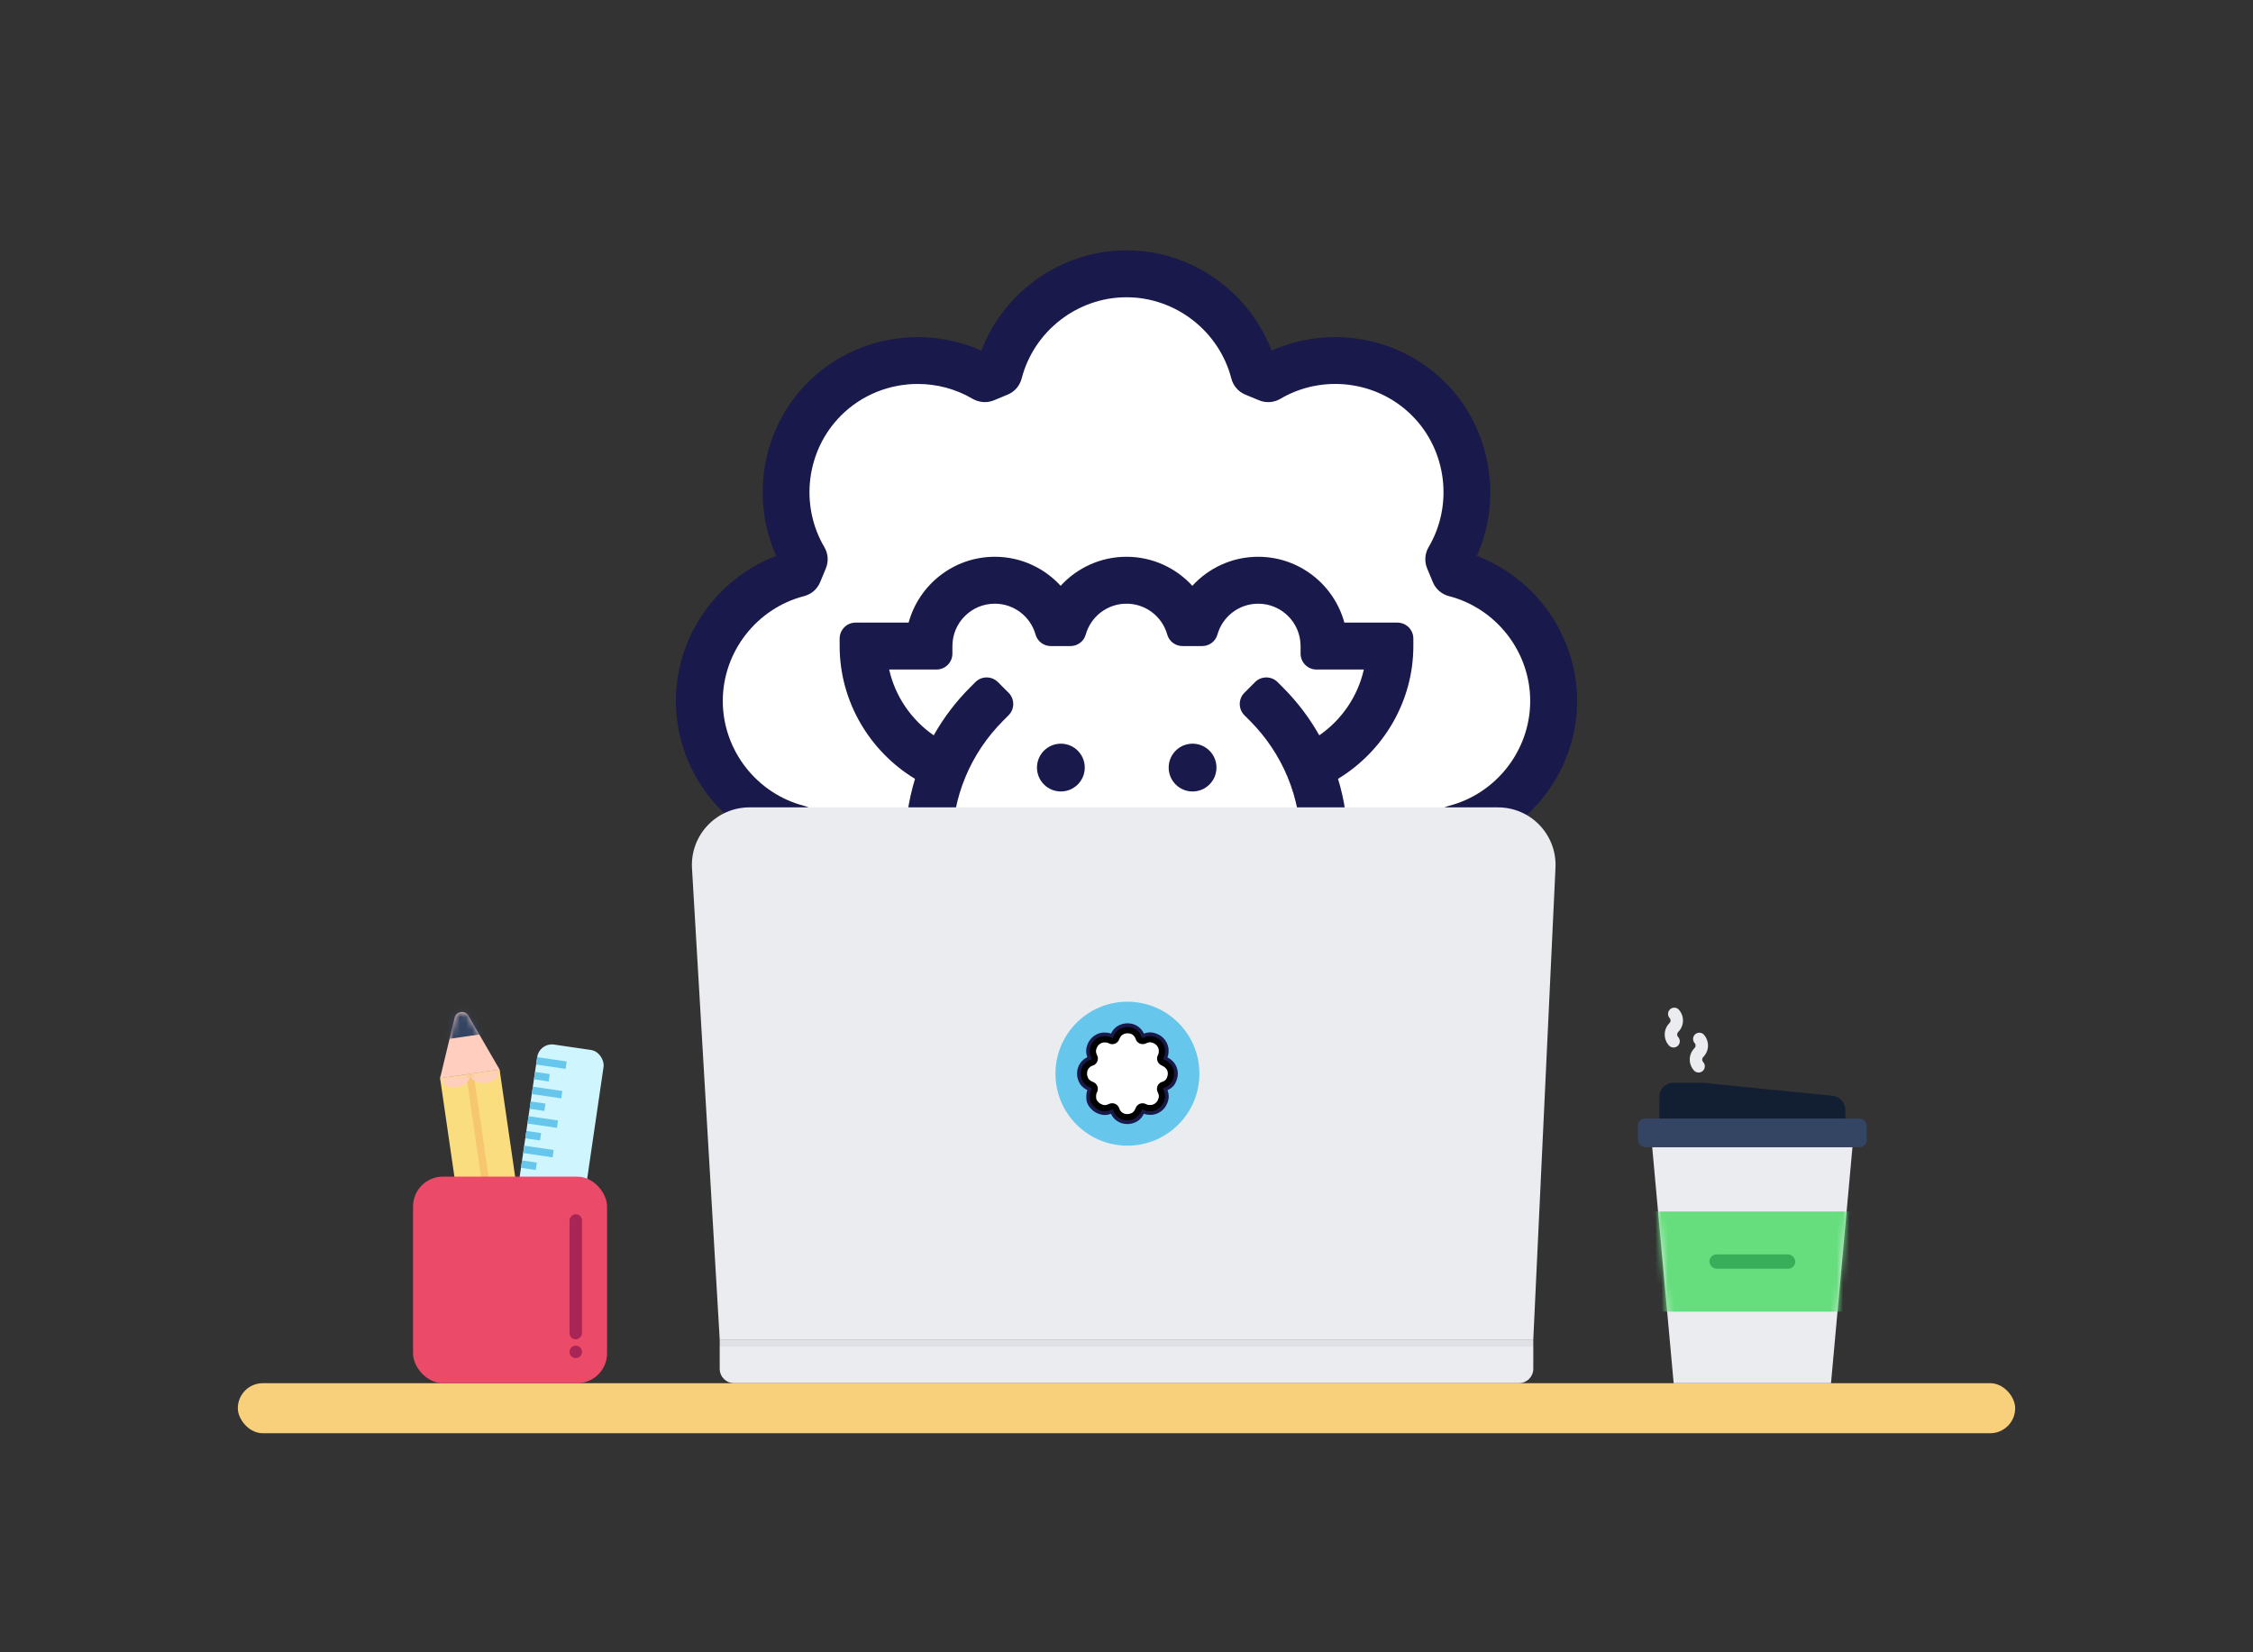 <svg class="icon"
     width="360"
     height="264" 
     viewBox="0 0 360 264" 
     fill="none" 
     xmlns="http://www.w3.org/2000/svg"
>
<rect x="0" y="0" width="360" height="264" fill="#333333" stroke="none"/>
<path fill-rule="evenodd" clip-rule="evenodd" d="M155.467 181.453C155.467 182.859 156.608 184 158.014 184H160.417C161.822 184 162.962 182.859 162.962 181.453V158.519H155.467V181.453Z" fill="#19194B"/>
<path fill-rule="evenodd" clip-rule="evenodd" d="M197.107 158.519V181.453C197.107 182.859 198.247 184 199.652 184H202.057C203.462 184 204.602 182.859 204.602 181.453V158.519H197.107Z" fill="#19194B"/>
<path fill-rule="evenodd" clip-rule="evenodd" d="M231.523 128.75C230.361 129.05 229.408 129.876 228.949 130.984L228.034 133.188C227.577 134.296 227.667 135.554 228.275 136.587C232.218 143.272 231.204 152.018 225.609 157.611C219.58 163.641 209.887 164.349 203.06 159.26L200.819 158.517H159.177L156.937 159.26C150.115 164.351 140.419 163.641 134.39 157.611C128.794 152.016 127.78 143.272 131.723 136.587C132.335 135.556 132.424 134.296 131.964 133.188L131.051 130.984C130.594 129.876 129.639 129.05 128.477 128.75C120.962 126.813 115.495 119.911 115.495 112C115.495 104.09 120.962 97.189 128.477 95.251C129.639 94.952 130.594 94.125 131.051 93.018L131.964 90.813C132.424 89.704 132.335 88.446 131.723 87.413C127.78 80.731 128.796 71.985 134.39 66.39C137.723 63.056 142.176 61.348 146.648 61.348C149.662 61.348 152.683 62.125 155.374 63.703C156.42 64.318 157.689 64.43 158.811 63.964L161.014 63.051C162.124 62.594 162.95 61.641 163.25 60.479C165.187 52.964 172.089 47.498 179.998 47.498C187.909 47.498 194.811 52.964 196.75 60.479C197.05 61.641 197.876 62.592 198.984 63.051L201.187 63.964C202.294 64.423 203.552 64.333 204.587 63.725C211.269 59.781 220.015 60.796 225.609 66.39C231.204 71.983 232.218 80.729 228.275 87.415C227.667 88.448 227.577 89.706 228.034 90.813L228.949 93.018C229.408 94.125 230.361 94.952 231.523 95.251C239.036 97.189 244.503 104.09 244.503 112C244.503 119.911 239.036 126.813 231.523 128.75ZM235.976 88.815C240.097 79.617 238.269 68.449 230.911 61.089C223.55 53.729 212.383 51.901 203.185 56.026C199.597 46.606 190.407 40 179.998 40C169.593 40 160.401 46.606 156.813 56.026C147.615 51.901 136.449 53.729 129.089 61.089C121.729 68.449 119.902 79.619 124.024 88.815C114.604 92.403 108 101.593 108 112C108 122.409 114.604 131.598 124.024 135.187C119.899 144.383 121.728 155.552 129.089 162.911C133.867 167.69 140.251 170.137 146.658 170.137C151.43 170.135 156.221 168.777 160.366 166.013H199.632C209.343 172.489 222.57 171.251 230.911 162.911C238.269 155.554 240.097 144.385 235.976 135.187C245.394 131.598 251.998 122.409 251.998 112C251.998 101.593 245.394 92.403 235.976 88.815Z" fill="#19194B"/>
<path fill-rule="evenodd" clip-rule="evenodd" d="M231.523 95.251C230.361 94.951 229.408 94.125 228.949 93.017L228.034 90.813C227.577 89.705 227.667 88.447 228.275 87.414C232.219 80.729 231.204 71.983 225.61 66.39C220.015 60.795 211.269 59.781 204.587 63.725C203.552 64.334 202.294 64.422 201.187 63.964L198.982 63.051C197.876 62.592 197.05 61.64 196.75 60.479C194.811 52.964 187.909 47.498 179.998 47.498C172.089 47.498 165.187 52.964 163.25 60.479C162.95 61.64 162.124 62.594 161.014 63.051L158.811 63.964C157.689 64.429 156.421 64.317 155.374 63.704C152.683 62.125 149.662 61.349 146.648 61.349C142.176 61.349 137.723 63.056 134.39 66.39C128.796 71.985 127.78 80.731 131.723 87.414C132.335 88.445 132.424 89.705 131.964 90.813L131.051 93.017C130.594 94.125 129.639 94.951 128.477 95.251C120.962 97.188 115.495 104.09 115.495 112.001C115.495 119.911 120.962 126.813 128.477 128.75C129.639 129.05 130.592 129.876 131.051 130.983L131.964 133.188C132.424 134.297 132.335 135.555 131.723 136.588C127.78 143.272 128.794 152.016 134.39 157.611C140.419 163.642 150.115 164.352 156.937 159.26L159.177 158.517H200.819L203.06 159.26C209.887 164.35 219.58 163.642 225.61 157.611C231.204 152.018 232.219 143.272 228.275 136.587C227.667 135.554 227.577 134.296 228.034 133.188L228.949 130.983C229.408 129.876 230.361 129.05 231.523 128.75C239.036 126.813 244.504 119.911 244.504 112.001C244.504 104.09 239.036 97.188 231.523 95.251Z" fill="white"/>
<path fill-rule="evenodd" clip-rule="evenodd" d="M210.804 117.487C209.241 114.72 207.301 112.144 204.991 109.834L204.141 108.984C203.149 107.99 201.535 107.99 200.541 108.984L198.843 110.685C197.849 111.679 197.849 113.291 198.843 114.285L199.693 115.135C204.952 120.396 207.85 127.389 207.85 134.828C207.85 150.036 195.597 162.434 180.441 162.673C165.063 162.915 152.149 150.208 152.149 134.828C152.149 127.389 155.047 120.396 160.308 115.135L161.158 114.285C162.152 113.291 162.152 111.679 161.158 110.685L159.456 108.984C158.462 107.99 156.85 107.99 155.856 108.984L155.006 109.834C152.698 112.144 150.758 114.72 149.195 117.487C145.632 115.028 143.041 111.275 142.076 106.976H149.637C151.042 106.976 152.182 105.838 152.182 104.431V103.229C152.182 99.488 155.214 96.456 158.957 96.456C162.062 96.456 164.675 98.549 165.473 101.4C165.777 102.487 166.783 103.227 167.911 103.227H171.044C172.171 103.227 173.177 102.487 173.482 101.4C174.281 98.549 176.892 96.456 179.999 96.456C183.107 96.456 185.72 98.549 186.515 101.4C186.82 102.487 187.828 103.227 188.955 103.227H192.086C193.214 103.227 194.222 102.487 194.526 101.4C195.322 98.549 197.935 96.456 201.042 96.456C204.783 96.456 207.816 99.488 207.816 103.229V104.431C207.816 105.838 208.955 106.976 210.362 106.976H217.923C216.956 111.275 214.367 115.028 210.804 117.487Z" fill="white"/>
<path fill-rule="evenodd" clip-rule="evenodd" d="M190.557 118.823C188.449 118.823 186.739 120.532 186.739 122.642C186.739 124.75 188.449 126.459 190.557 126.459C192.665 126.459 194.376 124.75 194.376 122.642C194.376 120.532 192.665 118.823 190.557 118.823Z" fill="#19194B"/>
<path fill-rule="evenodd" clip-rule="evenodd" d="M169.513 118.823C167.405 118.823 165.695 120.532 165.695 122.642C165.695 124.75 167.405 126.459 169.513 126.459C171.621 126.459 173.331 124.75 173.331 122.642C173.331 120.532 171.621 118.823 169.513 118.823Z" fill="#19194B"/>
<path fill-rule="evenodd" clip-rule="evenodd" d="M186.362 156.534C186.362 160.049 183.512 162.897 179.999 162.897C176.485 162.897 173.635 160.049 173.635 156.534H186.362Z" fill="#19194B"/>
<path fill-rule="evenodd" clip-rule="evenodd" d="M210.804 117.487C209.241 114.72 207.301 112.144 204.991 109.834L204.141 108.984C203.149 107.99 201.535 107.99 200.541 108.984L198.843 110.685C197.849 111.678 197.849 113.291 198.843 114.285L199.693 115.135C204.952 120.396 207.85 127.389 207.85 134.828C207.85 150.036 195.597 162.434 180.441 162.673C165.063 162.915 152.149 150.208 152.149 134.828C152.149 127.389 155.047 120.396 160.308 115.135L161.158 114.285C162.152 113.291 162.152 111.678 161.158 110.685L159.456 108.984C158.462 107.99 156.85 107.99 155.856 108.984L155.006 109.834C152.698 112.144 150.758 114.72 149.195 117.487C145.632 115.028 143.041 111.275 142.076 106.976H149.637C151.042 106.976 152.182 105.838 152.182 104.431V103.229C152.182 99.488 155.214 96.456 158.957 96.456C162.062 96.456 164.675 98.549 165.473 101.4C165.777 102.487 166.783 103.227 167.911 103.227H171.044C172.171 103.227 173.177 102.487 173.482 101.4C174.281 98.549 176.892 96.456 179.999 96.456C183.107 96.456 185.72 98.549 186.515 101.4C186.82 102.487 187.828 103.227 188.955 103.227H192.086C193.214 103.227 194.222 102.487 194.526 101.4C195.322 98.549 197.935 96.456 201.042 96.456C204.783 96.456 207.816 99.488 207.816 103.229V104.431C207.816 105.838 208.955 106.976 210.362 106.976H217.923C216.956 111.275 214.367 115.028 210.804 117.487ZM223.289 99.48H214.812C213.163 93.424 207.614 88.959 201.042 88.959C196.882 88.959 193.129 90.749 190.52 93.599C187.911 90.749 184.16 88.959 179.999 88.959C175.839 88.959 172.088 90.749 169.477 93.599C166.868 90.749 163.115 88.959 158.955 88.959C152.383 88.959 146.836 93.424 145.185 99.48H136.71C135.304 99.48 134.165 100.621 134.165 102.027V103.229C134.165 112.092 138.967 120.054 146.206 124.443C145.126 127.975 144.589 131.695 144.66 135.505C145.017 154.741 160.975 170.288 180.218 170.173C199.606 170.054 215.346 154.245 215.346 134.828C215.346 131.25 214.814 127.755 213.796 124.431C213.796 124.433 213.798 124.436 213.8 124.438C221.034 120.049 225.834 112.09 225.834 103.229V102.027C225.834 100.621 224.695 99.48 223.289 99.48Z" fill="#19194B"/>
<path d="M110.573 138.74C110.262 133.456 114.464 129 119.757 129H239.357C244.608 129 248.794 133.387 248.547 138.632L245 214H115L110.573 138.74Z" fill="#EBECF0"/>
<circle cx="180.15" cy="171.55" r="11.5" fill="#66C6EC"/>
<path d="M180.15 163.822C179.616 163.822 179.088 163.983 178.606 164.305C178.175 164.62 177.859 165.103 177.698 165.579C177.332 165.373 176.926 165.296 176.489 165.296C176.36 165.296 176.231 165.302 176.103 165.315C175.569 165.418 175.092 165.63 174.661 166.061C174.295 166.428 174.024 166.969 173.915 167.503C173.812 168.037 173.915 168.564 174.179 169.098C173.645 169.259 173.22 169.581 172.905 170.006C172.589 170.437 172.422 170.964 172.422 171.55C172.422 172.084 172.583 172.612 172.905 173.094C173.22 173.525 173.703 173.841 174.179 174.002C173.915 174.484 173.863 175.012 173.915 175.597C173.966 176.183 174.23 176.608 174.661 177.039C175.028 177.406 175.569 177.676 176.103 177.785C176.238 177.811 176.379 177.83 176.514 177.83C176.907 177.83 177.3 177.721 177.698 177.521C177.859 178.055 178.181 178.48 178.606 178.795C179.037 179.111 179.565 179.278 180.15 179.278C180.684 179.278 181.212 179.117 181.694 178.795C182.125 178.48 182.441 177.998 182.602 177.521C182.968 177.727 183.374 177.804 183.811 177.804C183.94 177.804 184.069 177.798 184.197 177.785C184.732 177.682 185.208 177.47 185.639 177.039C186.006 176.672 186.276 176.131 186.385 175.597C186.488 175.063 186.385 174.536 186.121 174.002C186.655 173.841 187.132 173.519 187.447 173.043C187.711 172.56 187.878 172.033 187.878 171.55C187.878 171.016 187.717 170.488 187.395 170.057C187.08 169.626 186.598 169.311 186.121 169.098C186.385 168.616 186.437 168.088 186.385 167.503C186.282 166.969 186.07 166.492 185.639 166.061C185.272 165.695 184.732 165.424 184.197 165.315C184.062 165.289 183.921 165.27 183.786 165.27C183.393 165.27 183.001 165.379 182.602 165.579C182.441 165.045 182.119 164.62 181.694 164.305C181.27 163.983 180.742 163.822 180.15 163.822Z" fill="#19194B"/>
<path d="M178.427 164.037C178.96 163.681 179.549 163.5 180.15 163.5C180.801 163.5 181.399 163.677 181.888 164.047C182.27 164.331 182.581 164.698 182.783 165.146C183.111 165.019 183.445 164.948 183.786 164.948C183.949 164.948 184.113 164.971 184.258 164.999L184.262 164.999C184.849 165.12 185.449 165.416 185.866 165.834C186.35 166.318 186.588 166.856 186.701 167.442L186.705 167.458L186.706 167.474C186.751 167.983 186.725 168.477 186.545 168.947C186.956 169.167 187.363 169.468 187.654 169.866C188.02 170.357 188.2 170.953 188.2 171.55C188.2 172.102 188.011 172.683 187.729 173.197L187.723 173.209L187.715 173.221C187.423 173.662 187.014 173.983 186.553 174.185C186.735 174.664 186.798 175.155 186.701 175.658L186.701 175.662C186.58 176.249 186.284 176.849 185.866 177.266C185.382 177.75 184.844 177.988 184.258 178.101L184.244 178.104L184.229 178.106C184.09 178.119 183.951 178.126 183.811 178.126C183.455 178.126 183.106 178.079 182.773 177.955C182.576 178.371 182.275 178.77 181.884 179.055L181.879 179.059L181.873 179.063C181.34 179.419 180.751 179.6 180.15 179.6C179.502 179.6 178.906 179.414 178.416 179.055L178.414 179.054C178.031 178.77 177.719 178.403 177.517 177.954C177.189 178.081 176.855 178.152 176.514 178.152C176.351 178.152 176.187 178.129 176.042 178.101L176.038 178.101C175.451 177.98 174.851 177.684 174.434 177.266C173.97 176.803 173.654 176.311 173.594 175.626C173.55 175.125 173.575 174.637 173.747 174.174C173.331 173.977 172.931 173.675 172.645 173.284L172.641 173.279L172.637 173.273C172.282 172.74 172.1 172.151 172.1 171.55C172.1 170.902 172.286 170.306 172.645 169.816L172.646 169.814C172.931 169.431 173.298 169.118 173.748 168.916C173.565 168.437 173.502 167.946 173.599 167.442L173.599 167.438C173.72 166.851 174.016 166.251 174.434 165.834C174.918 165.35 175.456 165.112 176.042 164.999L176.056 164.996L176.071 164.994C176.21 164.981 176.349 164.974 176.489 164.974C176.845 164.974 177.194 165.021 177.527 165.145C177.724 164.729 178.025 164.33 178.416 164.045L178.421 164.041L178.427 164.037Z" fill="#19194B"/>
<path d="M180.166 164.595C180.605 164.595 180.986 164.716 181.284 164.932C181.609 165.18 181.825 165.485 181.939 165.847C181.996 166.044 182.136 166.197 182.32 166.273C182.403 166.305 182.498 166.33 182.594 166.33C182.695 166.33 182.803 166.305 182.899 166.261C183.21 166.108 183.49 166.032 183.763 166.032C183.858 166.032 183.947 166.038 184.036 166.057C184.443 166.14 184.849 166.343 185.11 166.61C185.39 166.89 185.561 167.214 185.65 167.653C185.695 168.142 185.631 168.498 185.466 168.804C185.371 168.975 185.358 169.166 185.415 169.344C185.472 169.522 185.612 169.675 185.777 169.751C186.209 169.948 186.552 170.202 186.769 170.488C186.991 170.774 187.105 171.156 187.105 171.556C187.105 171.893 186.985 172.3 186.781 172.675C186.508 173.063 186.127 173.241 185.847 173.33C185.65 173.387 185.498 173.527 185.421 173.712C185.345 173.896 185.345 174.099 185.44 174.29C185.65 174.703 185.714 175.079 185.644 175.435C185.561 175.841 185.358 176.248 185.091 176.509C184.811 176.789 184.487 176.96 184.049 177.049C183.947 177.056 183.852 177.056 183.763 177.056C183.413 177.056 183.134 176.999 182.899 176.859C182.797 176.801 182.689 176.776 182.568 176.776C182.485 176.776 182.397 176.795 182.32 176.82C182.136 176.897 181.99 177.049 181.92 177.234C181.799 177.596 181.558 177.939 181.278 178.156C180.929 178.384 180.541 178.505 180.141 178.505C179.702 178.505 179.321 178.384 179.022 178.168C178.698 177.92 178.482 177.615 178.368 177.253C178.31 177.056 178.171 176.903 177.986 176.827C177.904 176.795 177.808 176.77 177.713 176.77C177.611 176.77 177.503 176.795 177.408 176.84C177.097 176.992 176.817 177.068 176.544 177.068C176.449 177.068 176.36 177.062 176.271 177.043C175.864 176.96 175.457 176.757 175.197 176.49C174.841 176.134 174.688 175.854 174.657 175.492C174.612 174.983 174.663 174.608 174.834 174.309C174.936 174.131 174.942 173.921 174.879 173.731C174.803 173.546 174.65 173.4 174.466 173.33C174.104 173.209 173.767 172.968 173.544 172.688C173.316 172.338 173.195 171.951 173.195 171.556C173.195 171.118 173.316 170.736 173.532 170.437C173.78 170.113 174.085 169.897 174.447 169.783C174.644 169.725 174.796 169.586 174.873 169.401C174.949 169.217 174.949 169.013 174.854 168.823C174.644 168.409 174.58 168.034 174.65 167.678C174.733 167.271 174.936 166.865 175.203 166.604C175.483 166.324 175.807 166.152 176.245 166.063C176.347 166.057 176.442 166.057 176.531 166.057H176.531C176.881 166.057 177.16 166.114 177.395 166.254C177.497 166.311 177.605 166.337 177.726 166.337C177.808 166.337 177.897 166.318 177.974 166.292C178.158 166.216 178.304 166.063 178.374 165.879C178.495 165.517 178.736 165.173 179.016 164.957C179.384 164.716 179.778 164.595 180.166 164.595Z" fill="white"/>
<path d="M180.166 164.595C180.605 164.595 180.986 164.716 181.284 164.932C181.609 165.18 181.825 165.485 181.939 165.847C181.996 166.044 182.136 166.197 182.32 166.273C182.403 166.305 182.498 166.33 182.594 166.33C182.695 166.33 182.803 166.305 182.899 166.261C183.21 166.108 183.49 166.032 183.763 166.032C183.858 166.032 183.947 166.038 184.036 166.057C184.443 166.14 184.849 166.343 185.11 166.61C185.39 166.89 185.561 167.214 185.65 167.653C185.695 168.142 185.631 168.498 185.466 168.804C185.371 168.975 185.358 169.166 185.415 169.344C185.472 169.522 185.612 169.675 185.777 169.751C186.209 169.948 186.552 170.202 186.769 170.488C186.991 170.774 187.105 171.156 187.105 171.556C187.105 171.893 186.985 172.3 186.781 172.675C186.508 173.063 186.127 173.241 185.847 173.33C185.65 173.387 185.498 173.527 185.421 173.712C185.345 173.896 185.345 174.099 185.44 174.29C185.65 174.703 185.714 175.079 185.644 175.435C185.561 175.841 185.358 176.248 185.091 176.509C184.811 176.789 184.487 176.96 184.049 177.049C183.947 177.056 183.852 177.056 183.763 177.056C183.413 177.056 183.134 176.999 182.899 176.859C182.797 176.801 182.689 176.776 182.568 176.776C182.485 176.776 182.397 176.795 182.32 176.82C182.136 176.897 181.99 177.049 181.92 177.234C181.799 177.596 181.558 177.939 181.278 178.156C180.929 178.384 180.541 178.505 180.141 178.505C179.702 178.505 179.321 178.384 179.022 178.168C178.698 177.92 178.482 177.615 178.368 177.253C178.31 177.056 178.171 176.903 177.986 176.827C177.904 176.795 177.808 176.77 177.713 176.77C177.611 176.77 177.503 176.795 177.408 176.84C177.097 176.992 176.817 177.068 176.544 177.068C176.449 177.068 176.36 177.062 176.271 177.043C175.864 176.96 175.457 176.757 175.197 176.49C174.841 176.134 174.688 175.854 174.657 175.492C174.612 174.983 174.663 174.608 174.834 174.309C174.936 174.131 174.942 173.921 174.879 173.731C174.803 173.546 174.65 173.4 174.466 173.33C174.104 173.209 173.767 172.968 173.544 172.688C173.316 172.338 173.195 171.951 173.195 171.556C173.195 171.118 173.316 170.736 173.532 170.437C173.78 170.113 174.085 169.897 174.447 169.783C174.644 169.725 174.796 169.586 174.873 169.401C174.949 169.217 174.949 169.013 174.854 168.823C174.644 168.409 174.58 168.034 174.65 167.678C174.733 167.271 174.936 166.865 175.203 166.604C175.483 166.324 175.807 166.152 176.245 166.063C176.347 166.057 176.442 166.057 176.531 166.057H176.531C176.881 166.057 177.16 166.114 177.395 166.254C177.497 166.311 177.605 166.337 177.726 166.337C177.808 166.337 177.897 166.318 177.974 166.292C178.158 166.216 178.304 166.063 178.374 165.879C178.495 165.517 178.736 165.173 179.016 164.957C179.384 164.716 179.778 164.595 180.166 164.595Z" stroke="black"/>
<path d="M115 215H245V218.7C245 219.97 243.97 221 242.7 221H117.3C116.03 221 115 219.97 115 218.7V215Z" fill="#EBECF0"/>
<rect x="38" y="221" width="284" height="8" rx="4" fill="#F8D07B"/>
<path d="M264 183.286H296L292.571 221H267.429L264 183.286Z" fill="#EBECF0"/>
<mask id="mask0" mask-type="alpha" maskUnits="userSpaceOnUse" x="264" y="183" width="32" height="38">
<path d="M264 183.286H296L292.571 221H267.429L264 183.286Z" fill="#FEF8DB"/>
</mask>
<g mask="url(#mask0)">
<rect x="264" y="193.572" width="32" height="16" fill="#66DE7D"/>
</g>
<rect x="261.714" y="178.714" width="36.571" height="4.571" rx="1.143" fill="#344563"/>
<path d="M294.857 177.354C294.857 176.18 293.967 175.197 292.799 175.08L272 173H267.429C266.166 173 265.143 174.023 265.143 175.286V178.714H294.857V177.354Z" fill="#121E31"/>
<rect x="273.143" y="200.429" width="13.714" height="2.286" rx="1.143" fill="#38AD5A"/>
<path d="M75.672 209.1L70.32 172.264L79.826 170.883L85.179 207.719L75.672 209.1Z" fill="#FADD7F"/>
<path d="M78.826 214.102C77.513 214.293 76.295 213.383 76.104 212.071L75.327 206.724L84.833 205.342L85.61 210.69C85.801 212.002 84.891 213.221 83.579 213.411L78.826 214.102Z" fill="#F99493"/>
<path d="M75.413 207.318L74.895 203.753L84.401 202.372L84.919 205.937L75.413 207.318Z" fill="#EBECF0"/>
<path d="M75.586 208.506L75.413 207.318L84.92 205.936L85.092 207.125L75.586 208.506Z" fill="#EB4B68"/>
<path d="M75.241 206.13L75.068 204.941L84.574 203.56L84.747 204.748L75.241 206.13Z" fill="#DFE1E6"/>
<path d="M74.895 203.753L74.723 202.565L84.229 201.183L84.402 202.372L74.895 203.753Z" fill="#F6C770"/>
<path d="M80.156 202.382L78.968 202.554L74.479 171.66L75.667 171.487L80.156 202.382Z" fill="#F6C770"/>
<path d="M70.32 172.264L79.826 170.883L74.851 162.289C74.308 161.35 72.898 161.555 72.644 162.609L70.32 172.264Z" fill="#FFCEBF"/>
<mask id="mask1" mask-type="alpha" maskUnits="userSpaceOnUse" x="70" y="161" width="10" height="12">
<path d="M70.32 172.264L79.826 170.883L74.851 162.289C74.308 161.35 72.898 161.555 72.644 162.609L70.32 172.264Z" fill="#FFCEBF"/>
</mask>
<g mask="url(#mask1)">
<rect x="69.457" y="166.323" width="6.004" height="13.208" transform="rotate(-98.267 69.457 166.323)" fill="#344563"/>
</g>
<mask id="mask2" mask-type="alpha" maskUnits="userSpaceOnUse" x="70" y="170" width="11" height="5">
<rect x="70.665" y="174.641" width="2.401" height="9.606" transform="rotate(-98.267 70.665 174.641)" fill="#C4C4C4"/>
</mask>
<g mask="url(#mask2)">
<path fill-rule="evenodd" clip-rule="evenodd" d="M75.095 171.722C74.964 170.82 73.793 170.243 72.481 170.433C71.168 170.624 70.211 171.51 70.342 172.413C70.473 173.315 71.643 173.892 72.956 173.701C74.268 173.51 75.226 172.624 75.095 171.722ZM79.848 171.031C79.717 170.129 78.546 169.552 77.234 169.743C75.921 169.933 74.964 170.82 75.095 171.722C75.226 172.624 76.396 173.201 77.709 173.01C79.021 172.82 79.979 171.934 79.848 171.031Z" fill="#FFCEBF"/>
</g>
<rect x="86.179" y="166.553" width="10.72" height="45.26" rx="2.382" transform="rotate(8.335 86.179 166.553)" fill="#CFF6FF"/>
<rect x="85.834" y="168.91" width="4.764" height="1.191" transform="rotate(8.335 85.834 168.91)" fill="#66C6EC"/>
<rect x="85.489" y="171.267" width="2.382" height="1.191" transform="rotate(8.335 85.489 171.267)" fill="#66C6EC"/>
<rect x="85.143" y="173.624" width="4.764" height="1.191" transform="rotate(8.335 85.143 173.624)" fill="#66C6EC"/>
<rect x="84.798" y="175.981" width="2.382" height="1.191" transform="rotate(8.335 84.798 175.981)" fill="#66C6EC"/>
<rect x="84.452" y="178.338" width="4.764" height="1.191" transform="rotate(8.335 84.452 178.338)" fill="#66C6EC"/>
<rect x="84.107" y="180.695" width="2.382" height="1.191" transform="rotate(8.335 84.107 180.695)" fill="#66C6EC"/>
<rect x="83.762" y="183.052" width="4.764" height="1.191" transform="rotate(8.335 83.762 183.052)" fill="#66C6EC"/>
<rect x="83.416" y="185.409" width="2.382" height="1.191" transform="rotate(8.335 83.416 185.409)" fill="#66C6EC"/>
<rect x="66" y="188" width="31" height="33" rx="4.764" fill="#EB4B68"/>
<rect x="93" y="194" width="20" height="2" rx="1" transform="rotate(90 93 194)" fill="#A92556"/>
<circle cx="92" cy="216" r="1" fill="#A92556"/>
<rect x="115" y="214" width="130" height="1" fill="#DFE1E6"/>
<path d="M266.752 167.12C266.942 167.287 267.19 167.375 267.443 167.367C267.696 167.358 267.937 167.254 268.117 167.075C268.296 166.895 268.401 166.655 268.409 166.401C268.418 166.148 268.33 165.901 268.164 165.71C268.109 165.655 268.065 165.59 268.036 165.519C268.006 165.447 267.991 165.371 267.991 165.293C267.991 165.216 268.006 165.139 268.036 165.068C268.065 164.996 268.109 164.931 268.164 164.877C268.646 164.392 268.918 163.735 268.918 163.051C268.918 162.366 268.646 161.71 268.164 161.225C267.971 161.068 267.728 160.989 267.481 161.001C267.233 161.014 266.999 161.118 266.824 161.293C266.649 161.469 266.545 161.703 266.533 161.95C266.521 162.198 266.601 162.441 266.758 162.633C266.868 162.743 266.93 162.893 266.93 163.05C266.93 163.206 266.868 163.356 266.758 163.467C266.274 163.951 266.001 164.607 266 165.292C265.999 165.977 266.269 166.634 266.752 167.12Z" fill="#EBECF0"/>
<path d="M270.752 171.12C270.942 171.287 271.19 171.375 271.443 171.367C271.696 171.358 271.937 171.254 272.117 171.075C272.296 170.895 272.401 170.655 272.409 170.401C272.418 170.148 272.33 169.901 272.164 169.71C272.109 169.655 272.065 169.59 272.036 169.519C272.006 169.447 271.991 169.371 271.991 169.293C271.991 169.216 272.006 169.139 272.036 169.068C272.065 168.996 272.109 168.931 272.164 168.877C272.646 168.392 272.918 167.735 272.918 167.051C272.918 166.366 272.646 165.71 272.164 165.225C271.971 165.068 271.728 164.989 271.481 165.001C271.233 165.014 270.999 165.118 270.824 165.293C270.649 165.469 270.545 165.703 270.533 165.95C270.521 166.198 270.601 166.441 270.758 166.633C270.868 166.743 270.93 166.893 270.93 167.05C270.93 167.206 270.868 167.356 270.758 167.467C270.274 167.951 270.001 168.607 270 169.292C269.999 169.977 270.269 170.634 270.752 171.12Z" fill="#EBECF0"/>
</svg>
